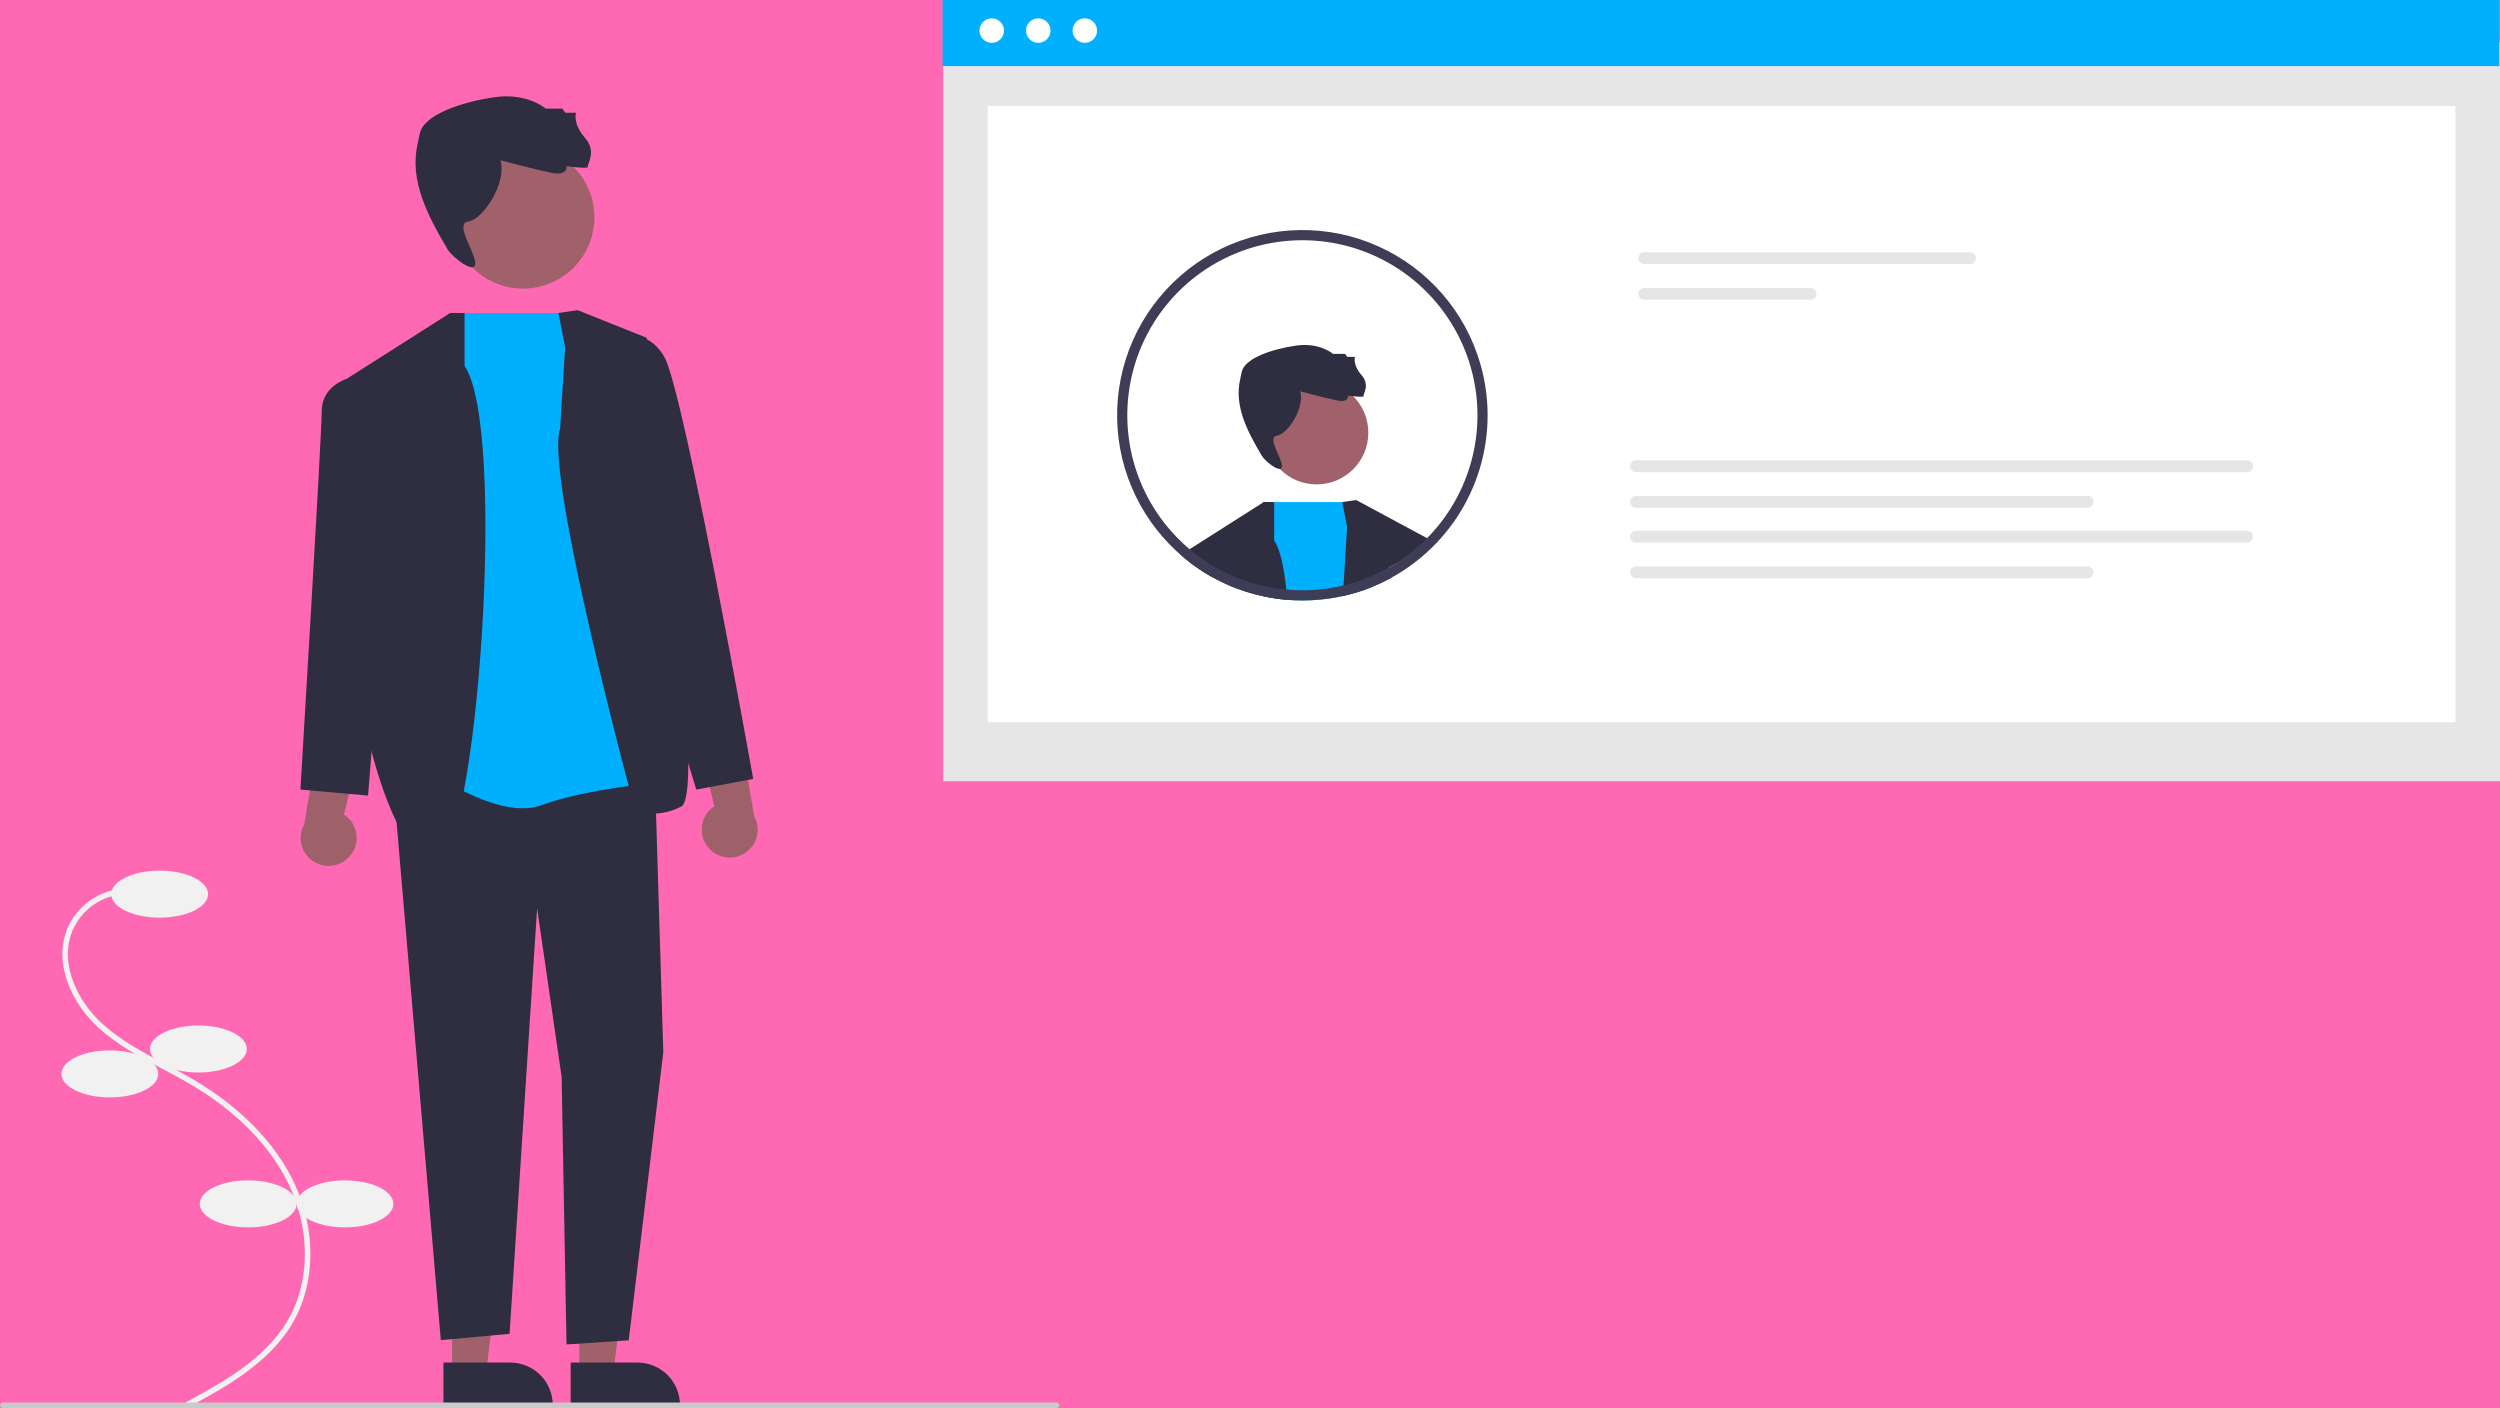 <svg width="261" height="147" viewBox="0 0 261 147" fill="none" xmlns="http://www.w3.org/2000/svg">
<rect x="0" y="0" width="261" height="147" fill="#808080" stroke="none"/>
<g clip-path="url(#clip0_8_4502)">
<rect width="261" height="147" fill="#FF69B4"/>
<path d="M19.637 146.927L19.362 146.419C23.045 144.427 27.628 141.949 30.023 137.882C32.383 133.873 32.435 128.429 30.161 123.674C28.225 119.627 24.669 116.002 19.877 113.19C18.932 112.635 17.94 112.109 16.98 111.601C14.661 110.372 12.262 109.101 10.285 107.298C7.561 104.815 5.501 100.647 7.037 96.936C7.542 95.751 8.369 94.731 9.424 93.993C10.48 93.255 11.721 92.827 13.008 92.758L13.04 93.335C11.862 93.398 10.725 93.789 9.757 94.465C8.79 95.141 8.032 96.075 7.569 97.16C6.141 100.609 8.1 104.524 10.674 106.871C12.598 108.625 14.963 109.878 17.251 111.091C18.216 111.602 19.213 112.131 20.169 112.692C25.061 115.563 28.696 119.274 30.682 123.425C33.038 128.35 32.977 134.002 30.52 138.175C28.045 142.38 23.383 144.901 19.637 146.927Z" fill="#F1F1F1"/>
<path d="M16.668 95.802C19.459 95.802 21.722 94.703 21.722 93.348C21.722 91.993 19.459 90.894 16.668 90.894C13.877 90.894 11.615 91.993 11.615 93.348C11.615 94.703 13.877 95.802 16.668 95.802Z" fill="#F1F1F1"/>
<path d="M20.711 111.97C23.502 111.97 25.765 110.871 25.765 109.516C25.765 108.161 23.502 107.062 20.711 107.062C17.92 107.062 15.658 108.161 15.658 109.516C15.658 110.871 17.92 111.97 20.711 111.97Z" fill="#F1F1F1"/>
<path d="M11.47 114.569C14.261 114.569 16.524 113.47 16.524 112.115C16.524 110.759 14.261 109.66 11.47 109.66C8.679 109.66 6.417 110.759 6.417 112.115C6.417 113.47 8.679 114.569 11.47 114.569Z" fill="#F1F1F1"/>
<path d="M25.909 128.138C28.7 128.138 30.963 127.04 30.963 125.684C30.963 124.329 28.7 123.23 25.909 123.23C23.118 123.23 20.856 124.329 20.856 125.684C20.856 127.04 23.118 128.138 25.909 128.138Z" fill="#F1F1F1"/>
<path d="M36.016 128.138C38.807 128.138 41.07 127.04 41.07 125.684C41.07 124.329 38.807 123.23 36.016 123.23C33.225 123.23 30.963 124.329 30.963 125.684C30.963 127.04 33.225 128.138 36.016 128.138Z" fill="#F1F1F1"/>
<path d="M261 4.455H98.477V81.559H261V4.455Z" fill="#E6E6E6"/>
<path d="M256.353 11.067H103.124V75.397H256.353V11.067Z" fill="white"/>
<path d="M260.931 0H98.407V6.903H260.931V0Z" fill="#00B0FF"/>
<path d="M103.538 4.472C104.245 4.472 104.818 3.9 104.818 3.193C104.818 2.486 104.245 1.914 103.538 1.914C102.831 1.914 102.259 2.486 102.259 3.193C102.259 3.9 102.831 4.472 103.538 4.472Z" fill="white"/>
<path d="M108.396 4.472C109.102 4.472 109.675 3.9 109.675 3.193C109.675 2.486 109.102 1.914 108.396 1.914C107.689 1.914 107.116 2.486 107.116 3.193C107.116 3.9 107.689 4.472 108.396 4.472Z" fill="white"/>
<path d="M113.253 4.472C113.96 4.472 114.533 3.9 114.533 3.193C114.533 2.486 113.96 1.914 113.253 1.914C112.546 1.914 111.974 2.486 111.974 3.193C111.974 3.9 112.546 4.472 113.253 4.472Z" fill="white"/>
<path d="M171.659 26.334C171.495 26.334 171.337 26.399 171.221 26.515C171.105 26.631 171.039 26.789 171.039 26.953C171.039 27.118 171.105 27.275 171.221 27.392C171.337 27.508 171.495 27.573 171.659 27.573H205.678C205.843 27.573 206.001 27.508 206.117 27.392C206.233 27.275 206.298 27.118 206.298 26.953C206.298 26.789 206.233 26.631 206.117 26.515C206.001 26.399 205.843 26.334 205.678 26.334H171.659Z" fill="#E6E6E6"/>
<path d="M171.659 30.053C171.495 30.053 171.338 30.119 171.222 30.235C171.106 30.351 171.041 30.509 171.041 30.673C171.041 30.837 171.106 30.994 171.222 31.111C171.338 31.227 171.495 31.292 171.659 31.293H189.027C189.191 31.292 189.348 31.227 189.464 31.111C189.58 30.994 189.645 30.837 189.645 30.673C189.645 30.509 189.58 30.351 189.464 30.235C189.348 30.119 189.191 30.053 189.027 30.053H171.659Z" fill="#E6E6E6"/>
<path d="M170.803 48.055C170.639 48.055 170.481 48.121 170.365 48.237C170.249 48.353 170.183 48.511 170.183 48.675C170.183 48.84 170.249 48.997 170.365 49.114C170.481 49.23 170.639 49.295 170.803 49.295H234.589C234.754 49.295 234.912 49.23 235.028 49.114C235.144 48.997 235.209 48.84 235.209 48.675C235.209 48.511 235.144 48.353 235.028 48.237C234.912 48.121 234.754 48.055 234.589 48.055H170.803Z" fill="#E6E6E6"/>
<path d="M170.803 51.775C170.639 51.775 170.482 51.841 170.366 51.957C170.25 52.073 170.185 52.231 170.185 52.395C170.185 52.559 170.25 52.716 170.366 52.833C170.482 52.949 170.639 53.014 170.803 53.015H217.938C218.102 53.014 218.259 52.949 218.375 52.833C218.491 52.716 218.556 52.559 218.556 52.395C218.556 52.231 218.491 52.073 218.375 51.957C218.259 51.841 218.102 51.775 217.938 51.775H170.803Z" fill="#E6E6E6"/>
<path d="M170.803 55.41C170.639 55.41 170.482 55.476 170.366 55.592C170.25 55.708 170.185 55.866 170.185 56.03C170.185 56.194 170.25 56.352 170.366 56.468C170.482 56.584 170.639 56.65 170.803 56.65H234.589C234.754 56.65 234.911 56.584 235.027 56.468C235.143 56.352 235.208 56.194 235.208 56.03C235.208 55.866 235.143 55.708 235.027 55.592C234.911 55.476 234.754 55.41 234.589 55.41H170.803Z" fill="#E6E6E6"/>
<path d="M170.803 59.13C170.639 59.13 170.482 59.196 170.366 59.312C170.25 59.428 170.185 59.585 170.185 59.749C170.185 59.914 170.25 60.071 170.366 60.187C170.482 60.303 170.639 60.369 170.803 60.369H217.938C218.102 60.369 218.259 60.303 218.375 60.187C218.491 60.071 218.556 59.914 218.556 59.749C218.556 59.585 218.491 59.428 218.375 59.312C218.259 59.196 218.102 59.13 217.938 59.13H170.803Z" fill="#E6E6E6"/>
<path d="M137.455 50.571C140.437 50.571 142.854 48.155 142.854 45.174C142.854 42.193 140.437 39.776 137.455 39.776C134.474 39.776 132.057 42.193 132.057 45.174C132.057 48.155 134.474 50.571 137.455 50.571Z" fill="#A0616A"/>
<path d="M135.746 40.856C135.746 40.856 138.265 41.53 139.57 41.8C140.874 42.07 140.739 41.306 140.739 41.306C140.739 41.306 142.449 41.53 142.359 41.35C142.269 41.171 143.079 40.226 142.134 39.147C141.189 38.067 141.459 37.258 141.459 37.258H140.649L140.425 36.943H139.165C139.165 36.943 137.772 35.722 135.298 36.081C132.824 36.441 129.897 37.392 129.627 38.877C129.591 39.078 129.543 39.302 129.487 39.538C128.81 42.394 130.248 45.066 131.739 47.594C132.105 48.215 133.878 49.57 133.832 48.641C133.787 47.711 132.237 45.623 133.316 45.489C134.396 45.354 136.241 42.61 135.746 40.856Z" fill="#2F2E41"/>
<path d="M134.393 62.623C133.351 62.539 132.317 62.369 131.303 62.115L131.36 61.039L131.833 52.48L131.837 52.415H141.347L142.839 60.295L143.04 61.358C142.646 61.511 142.248 61.656 141.841 61.782C141.837 61.782 141.837 61.787 141.833 61.787C141.268 61.962 140.695 62.115 140.117 62.242C139.349 62.408 138.571 62.527 137.789 62.601C137.184 62.661 136.576 62.69 135.968 62.688C135.443 62.688 134.914 62.666 134.393 62.623Z" fill="#00B0FF"/>
<path d="M128.279 61.1C127.885 60.929 127.504 60.745 127.128 60.553L126.966 60.47C126.857 60.413 126.743 60.352 126.634 60.29C126.485 60.207 126.34 60.124 126.2 60.041C126.065 59.962 125.925 59.879 125.789 59.796C125.78 59.792 125.776 59.787 125.767 59.787C125.295 59.485 124.831 59.175 124.384 58.838C124.31 58.781 124.235 58.724 124.161 58.667L124.082 57.407L124.196 57.337L131.833 52.48L131.938 52.415L131.946 52.41L133.023 52.415V56.423C133.631 57.302 134.043 59.144 134.296 61.555C134.332 61.901 134.362 62.255 134.393 62.623C133.351 62.539 132.317 62.369 131.303 62.115C131.194 62.093 131.089 62.067 130.979 62.036C130.341 61.869 129.713 61.668 129.098 61.432C128.909 61.362 128.725 61.288 128.542 61.214L128.524 61.205C128.445 61.17 128.358 61.135 128.279 61.1Z" fill="#2F2E41"/>
<path d="M126.634 60.29C126.485 60.207 126.34 60.124 126.2 60.041C126.065 59.962 125.925 59.879 125.789 59.796C125.78 59.791 125.776 59.787 125.767 59.787C125.295 59.485 124.831 59.175 124.384 58.838C124.31 58.781 124.236 58.724 124.161 58.667C124.126 58.636 124.091 58.61 124.052 58.58C123.772 58.365 123.5 58.142 123.238 57.906C123.225 57.897 123.216 57.884 123.203 57.875C123.468 57.671 123.765 57.513 124.082 57.407L124.393 57.499L126.607 58.164L126.621 59.061L126.634 60.29Z" fill="#2F2E41"/>
<path d="M145.281 60.304C145.15 60.374 145.018 60.444 144.887 60.509C144.856 60.527 144.83 60.54 144.804 60.553C144.629 60.641 144.458 60.728 144.283 60.811C144.279 60.816 144.27 60.816 144.27 60.82C144.261 60.824 144.248 60.829 144.239 60.833C143.846 61.021 143.447 61.196 143.04 61.358C142.646 61.511 142.248 61.656 141.841 61.782C141.837 61.782 141.837 61.787 141.833 61.787C141.268 61.962 140.695 62.115 140.117 62.242C140.11 61.883 140.158 61.524 140.257 61.179L140.261 61.117L140.638 55.027L140.134 52.415L141.579 52.2L149.522 56.475C149.522 56.475 148.646 57.35 145.053 59.214C144.736 59.379 145.202 59.927 145.281 60.304Z" fill="#2F2E41"/>
<path d="M137.693 61.551C137.124 61.603 136.546 61.629 135.968 61.629C135.408 61.629 134.852 61.608 134.297 61.555C134.332 61.901 134.362 62.255 134.393 62.623C134.914 62.666 135.443 62.688 135.968 62.688C136.576 62.69 137.184 62.661 137.789 62.601C138.571 62.528 139.349 62.408 140.117 62.242C140.11 61.883 140.158 61.524 140.257 61.179L140.261 61.117C139.417 61.323 138.558 61.468 137.693 61.551ZM154.23 36.996C153.306 34.34 151.813 31.918 149.855 29.898C147.898 27.878 145.524 26.31 142.898 25.302C140.272 24.294 137.457 23.871 134.651 24.062C131.845 24.253 129.114 25.054 126.649 26.408C124.184 27.763 122.044 29.639 120.379 31.905C118.714 34.172 117.563 36.774 117.007 39.531C116.451 42.288 116.503 45.133 117.16 47.867C117.816 50.602 119.062 53.16 120.809 55.364C120.984 55.583 121.163 55.801 121.347 56.011C121.365 56.029 121.373 56.042 121.386 56.055C121.838 56.576 122.319 57.071 122.826 57.538C122.949 57.652 123.076 57.766 123.203 57.875C123.216 57.884 123.225 57.897 123.238 57.906C123.5 58.142 123.772 58.365 124.052 58.58C124.091 58.61 124.126 58.637 124.161 58.667C124.236 58.724 124.31 58.781 124.384 58.838C124.831 59.175 125.295 59.486 125.767 59.787C125.776 59.787 125.78 59.792 125.789 59.796C125.925 59.879 126.065 59.962 126.2 60.041C126.341 60.124 126.485 60.207 126.634 60.291C126.743 60.352 126.857 60.413 126.966 60.47L127.128 60.553C127.504 60.746 127.885 60.929 128.279 61.1C128.358 61.135 128.445 61.17 128.524 61.205L128.542 61.214C128.725 61.288 128.909 61.362 129.098 61.432C129.713 61.668 130.341 61.869 130.979 62.036C131.089 62.067 131.194 62.093 131.303 62.115C132.317 62.37 133.351 62.539 134.393 62.623C134.914 62.666 135.443 62.688 135.968 62.688C136.576 62.69 137.184 62.661 137.789 62.601C138.571 62.527 139.349 62.408 140.117 62.242C140.695 62.115 141.268 61.962 141.833 61.787C141.837 61.787 141.837 61.782 141.841 61.782C142.248 61.656 142.646 61.511 143.04 61.358C143.447 61.196 143.846 61.021 144.239 60.833C144.248 60.829 144.261 60.824 144.27 60.82C144.27 60.816 144.279 60.816 144.283 60.811C144.458 60.728 144.629 60.641 144.804 60.553C144.83 60.54 144.856 60.527 144.887 60.509C145.018 60.444 145.15 60.374 145.281 60.304C145.29 60.299 145.294 60.295 145.303 60.291C145.649 60.098 145.99 59.897 146.327 59.682C146.419 59.626 146.511 59.569 146.603 59.503C146.738 59.42 146.87 59.328 146.996 59.236C147.167 59.118 147.338 58.995 147.504 58.868C147.559 58.833 147.612 58.794 147.662 58.75C148.069 58.444 148.463 58.12 148.839 57.779C151.693 55.236 153.729 51.905 154.688 48.205C155.648 44.506 155.489 40.605 154.23 36.996L154.23 36.996ZM148.511 56.65C148.037 57.096 147.54 57.517 147.023 57.91C146.909 57.998 146.791 58.085 146.673 58.164C146.559 58.252 146.445 58.335 146.327 58.413C146.226 58.483 146.126 58.553 146.021 58.619C146.012 58.628 145.999 58.632 145.99 58.641C145.915 58.694 145.837 58.742 145.762 58.79C145.53 58.934 145.29 59.079 145.053 59.214C144.997 59.245 144.944 59.28 144.887 59.31C144.856 59.328 144.826 59.346 144.791 59.363C144.66 59.437 144.528 59.503 144.397 59.573C144.379 59.586 144.358 59.59 144.34 59.604C144.334 59.605 144.327 59.608 144.323 59.612C144.231 59.66 144.139 59.704 144.047 59.748C143.968 59.787 143.894 59.827 143.815 59.862C143.495 60.015 143.167 60.159 142.839 60.295C142.493 60.435 142.143 60.562 141.789 60.68C141.701 60.711 141.609 60.746 141.517 60.772C141.102 60.903 140.686 61.021 140.261 61.117C139.417 61.323 138.558 61.468 137.693 61.551C137.124 61.603 136.546 61.629 135.968 61.629C135.408 61.629 134.852 61.608 134.297 61.555C133.305 61.464 132.323 61.292 131.36 61.039C131.325 61.03 131.286 61.021 131.251 61.013C130.461 60.807 129.687 60.543 128.936 60.225C128.896 60.207 128.852 60.194 128.817 60.177C128.774 60.159 128.734 60.146 128.699 60.129C128.655 60.111 128.616 60.094 128.577 60.076C128.249 59.932 127.929 59.774 127.61 59.612L127.461 59.534C127.176 59.385 126.896 59.232 126.621 59.061C126.524 59.008 126.424 58.947 126.327 58.886C126.218 58.82 126.109 58.75 126.003 58.68C125.977 58.663 125.951 58.645 125.925 58.628C125.68 58.462 125.43 58.295 125.194 58.116C125.028 57.993 124.866 57.875 124.704 57.748C124.599 57.67 124.494 57.587 124.393 57.499C124.327 57.451 124.262 57.394 124.196 57.337C124.109 57.263 124.021 57.188 123.934 57.11C123.798 57 123.671 56.878 123.548 56.764C123.056 56.31 122.589 55.828 122.152 55.32C122.004 55.154 121.863 54.988 121.728 54.813C121.696 54.778 121.667 54.742 121.64 54.703C119.437 51.922 118.091 48.561 117.766 45.028C117.441 41.496 118.152 37.945 119.811 34.809C121.47 31.674 124.007 29.088 127.11 27.369C130.214 25.65 133.751 24.871 137.29 25.128C140.829 25.384 144.217 26.665 147.04 28.813C149.863 30.962 152 33.886 153.19 37.228C154.38 40.57 154.571 44.186 153.74 47.635C152.909 51.084 151.092 54.216 148.511 56.65L148.511 56.65Z" fill="#3F3D56"/>
<path d="M47.197 143.406L50.737 143.406L52.421 129.753L47.196 129.753L47.197 143.406Z" fill="#A0616A"/>
<path d="M46.294 142.251L53.266 142.25H53.266C54.445 142.25 55.575 142.718 56.408 143.551C57.241 144.385 57.709 145.514 57.71 146.693V146.837L46.294 146.837L46.294 142.251Z" fill="#2F2E41"/>
<path d="M60.481 143.406L64.021 143.406L65.705 129.753L60.48 129.753L60.481 143.406Z" fill="#A0616A"/>
<path d="M59.578 142.251L66.55 142.25H66.55C67.729 142.25 68.859 142.718 69.692 143.551C70.525 144.385 70.993 145.514 70.993 146.693V146.837L59.578 146.837L59.578 142.251Z" fill="#2F2E41"/>
<path d="M36.454 89.457C36.744 89.147 36.962 88.777 37.094 88.373C37.225 87.969 37.266 87.542 37.214 87.121C37.162 86.699 37.019 86.294 36.794 85.935C36.568 85.575 36.267 85.269 35.91 85.038L38.37 75.018L33.319 76.818L31.758 86.057C31.41 86.681 31.303 87.411 31.457 88.109C31.612 88.807 32.017 89.424 32.596 89.843C33.175 90.262 33.887 90.454 34.598 90.383C35.31 90.312 35.97 89.982 36.454 89.457Z" fill="#9E616A"/>
<path d="M74.036 88.591C73.747 88.28 73.528 87.91 73.397 87.507C73.266 87.103 73.225 86.676 73.276 86.254C73.328 85.833 73.472 85.428 73.697 85.069C73.922 84.709 74.224 84.403 74.58 84.172L72.12 74.152L77.172 75.952L78.733 85.191C79.081 85.815 79.188 86.545 79.034 87.243C78.879 87.941 78.474 88.558 77.895 88.977C77.316 89.396 76.604 89.588 75.892 89.517C75.181 89.445 74.521 89.116 74.036 88.591Z" fill="#9E616A"/>
<path d="M41.112 82.433L46.02 139.907L53.2 139.252L56.074 94.833L58.632 112.421L59.144 140.359L65.641 139.926L69.249 109.871L68.364 80.763L43.698 78.265L41.112 82.433Z" fill="#2F2E41"/>
<path d="M54.611 30.133C58.724 30.133 62.058 26.8 62.058 22.688C62.058 18.577 58.724 15.243 54.611 15.243C50.499 15.243 47.165 18.577 47.165 22.688C47.165 26.8 50.499 30.133 54.611 30.133Z" fill="#A0616A"/>
<path d="M52.254 16.733C52.254 16.733 55.728 17.663 57.528 18.035C59.328 18.408 59.141 17.353 59.141 17.353C59.141 17.353 61.499 17.663 61.375 17.415C61.251 17.167 62.368 15.864 61.065 14.375C59.762 12.886 60.134 11.769 60.134 11.769H59.017L58.707 11.335H56.969C56.969 11.335 55.048 9.651 51.636 10.147C48.223 10.643 44.187 11.955 43.814 14.003C43.764 14.28 43.697 14.589 43.62 14.915C42.687 18.854 44.67 22.54 46.726 26.027C47.232 26.884 49.677 28.752 49.614 27.47C49.552 26.188 47.413 23.309 48.903 23.123C50.392 22.936 52.936 19.152 52.254 16.733Z" fill="#2F2E41"/>
<path d="M46.863 32.676H59.977L69.249 81.636C69.249 81.636 61.165 82.327 56.545 84.059C51.924 85.792 44.243 80.102 44.243 80.102L46.863 32.676Z" fill="#00B0FF"/>
<path d="M48.5 38.205V32.676L47.015 32.667L36.167 39.563L38.521 77.346C38.521 77.346 41.307 89.951 45.533 89.82C49.758 89.689 53.017 44.754 48.5 38.205Z" fill="#2F2E41"/>
<path d="M39.651 40.607L36.167 39.563C36.167 39.563 33.587 40.318 33.587 42.917C33.587 45.515 31.364 82.433 31.364 82.433L38.425 83.057L39.94 64.282L39.651 40.607Z" fill="#2F2E41"/>
<path d="M58.999 36.276L58.305 32.676L60.299 32.378L67.518 35.266C67.518 35.266 74.016 82.76 71.128 84.204C68.24 85.647 66.291 84.529 66.291 84.529C66.291 84.529 56.792 49.499 58.474 44.764L58.999 36.276Z" fill="#2F2E41"/>
<path d="M62.465 35.987L63.697 35.451C63.697 35.451 67.313 33.66 69.365 37.278C71.417 40.896 78.636 81.316 78.636 81.316L72.696 82.433L68.255 67.886L62.465 35.987Z" fill="#2F2E41"/>
<path d="M110.313 147H0.289C0.212 147 0.139 146.97 0.085 146.915C0.03 146.861 0 146.788 0 146.711C0 146.635 0.03 146.561 0.085 146.507C0.139 146.453 0.212 146.423 0.289 146.423H110.313C110.39 146.423 110.463 146.453 110.518 146.507C110.572 146.561 110.602 146.635 110.602 146.711C110.602 146.788 110.572 146.861 110.518 146.915C110.463 146.97 110.39 147 110.313 147Z" fill="#CACACA"/>
</g>
<defs>
<clipPath id="clip0_8_4502">
<rect width="261" height="147" fill="white"/>
</clipPath>
</defs>
</svg>
